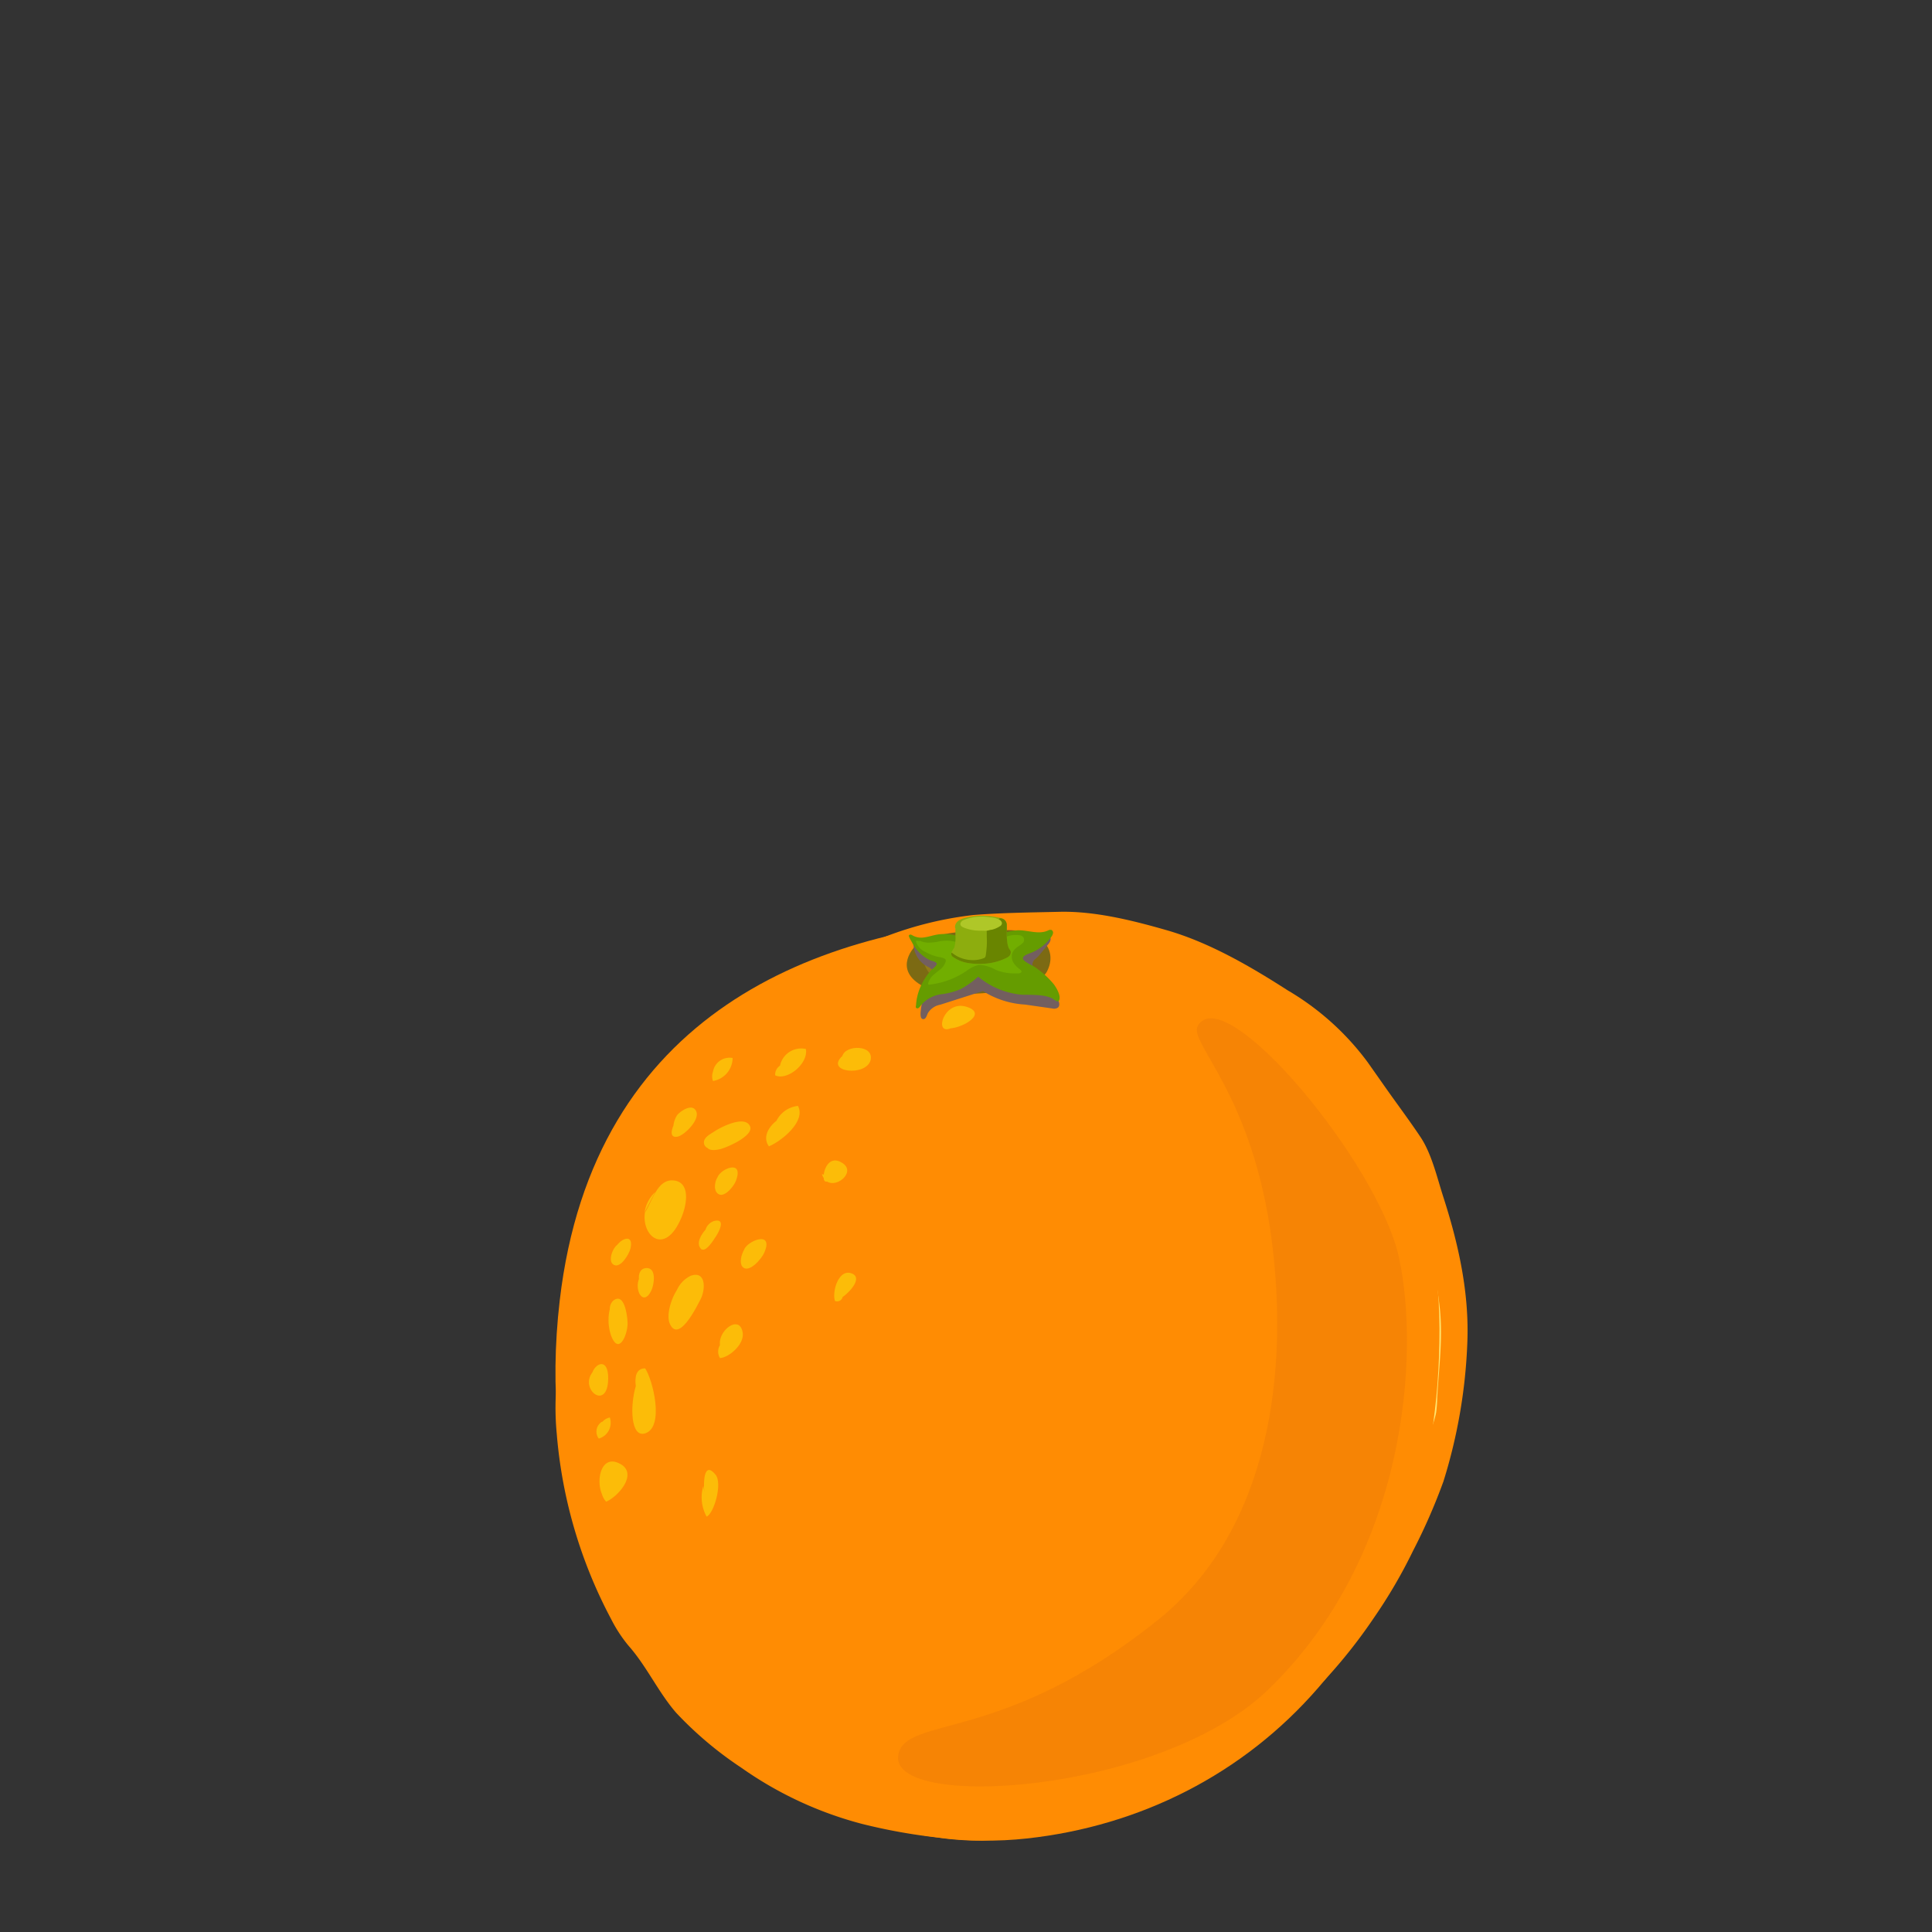 <svg xmlns="http://www.w3.org/2000/svg" viewBox="0 0 252 252"><rect x="0" y="0" width="252" height="252" fill="#333333" stroke="none"/><defs><style>.cls-1{isolation:isolate;}.cls-2{fill:#ff8c03;}.cls-3{fill:#fff4ae;}.cls-4{fill:#ffe670;}.cls-5{fill:#ffb300;}.cls-6{fill:#ffc100;}.cls-7{fill:#ffcd33;}.cls-8{fill:#fcbc08;}.cls-9{fill:#f28106;opacity:0.7;}.cls-10{fill:#7c6a13;}.cls-11{fill:#937b18;}.cls-12{fill:#735f5f;mix-blend-mode:hard-light;}.cls-13{fill:#71ae00;}.cls-14{fill:#659c00;}.cls-15{fill:#8dad0e;}.cls-16{fill:#698500;}.cls-17{fill:#afc728;}</style></defs><g class="cls-1"><g id="Layer_18" data-name="Layer 18"><path class="cls-2" d="M188.27,193.24a69.13,69.13,0,0,0,3.12-18.08c.27-6.57-1.17-12.94-3.12-19-.83-2.56-1.52-5.66-3-7.87s-2.95-4.16-4.41-6.23l-2.44-3.47A34.94,34.94,0,0,0,168,129.2c-4.86-3.12-10.24-6.27-15.86-7.88-4.36-1.25-9.29-2.49-13.9-2.39-3.76.09-7.52.12-11.28.42a46.68,46.68,0,0,0-13.63,3.71c-4.23,1.74-8.51,4.64-12.38,7.18-3.26,2.14-7.09,4.32-9.64,7.31-5,5.9-9.94,12.58-12.83,19.8a98.22,98.22,0,0,0-4.35,15,54.6,54.6,0,0,0-1.65,10,36.33,36.33,0,0,0,.14,4.67,62.23,62.23,0,0,0,7.1,24.18A18.48,18.48,0,0,0,82,214.68c2.35,2.66,3.84,6,6.18,8.71a47.79,47.79,0,0,0,8.54,7.2,48.68,48.68,0,0,0,15.72,7.31,74.61,74.61,0,0,0,9.88,1.78,37.83,37.83,0,0,0,5.83.4,40.14,40.14,0,0,0,5.75-.71,76.05,76.05,0,0,0,19.62-5.77,59.26,59.26,0,0,0,6.36-3.56,68.19,68.19,0,0,0,19.31-19,66.13,66.13,0,0,0,5.12-8.76A76.2,76.2,0,0,0,188.27,193.24Z"/><path class="cls-3" d="M89.42,145.59a51.13,51.13,0,0,0-8,27.58,46.69,46.69,0,0,0,.91,8.73,52.08,52.08,0,0,0,14.12,26,53.16,53.16,0,0,0,18.59,12.12,57.35,57.35,0,0,0,42,0,49.18,49.18,0,0,0,19.83-14.3,47.31,47.31,0,0,0,9.69-20.73,48,48,0,0,0,.87-11.79c-.19-3.95-1.31-7.57-2-11.38-2.59-14.18-20.08-31.76-36.8-36.72a57.17,57.17,0,0,0-25.79-1.5,54.91,54.91,0,0,0-12.48,3.66A46.88,46.88,0,0,0,89.42,145.59Z"/><path class="cls-4" d="M83.65,155.2c-.11.35-.22.71-.32,1.06-.51,1.84-1,3.7-1.35,5.57a27.66,27.66,0,0,1-.92,4.83,14.31,14.31,0,0,0-.44,5A14.39,14.39,0,0,0,81,176a18.11,18.11,0,0,1,.5,4.1,21.61,21.61,0,0,0,.5,3.4c.28,1.13.74,2.17,1.12,3.28,1,2.84.85,5.82,2.52,8.44.71,1.12,1.58,2.14,2.34,3.23,1.39,2,2.38,4.24,3.8,6.23a37.17,37.17,0,0,0,3.6,4.15c.9.93,1.8,1.87,2.79,2.71a30,30,0,0,0,2.86,2.14,81.52,81.52,0,0,0,7.88,4.75c.82.43,1.6.93,2.44,1.32s1.48.52,2.19.9a44.09,44.09,0,0,0,6,2.24c.39.14.79.28,1.19.39,1.08.28,2.21.33,3.27.65A35.64,35.64,0,0,0,133,225a81.3,81.3,0,0,0,12.29-.75,23.73,23.73,0,0,0,4.17-.85c1.21-.36,2.39-.81,3.56-1.27l2.54-1a52.47,52.47,0,0,0,5.64-2.45c1.72-.92,3-2.18,4.73-3.08a36.9,36.9,0,0,0,5.36-3.51c4.5-3.54,7.33-7.79,10.05-12.65.39-.69.88-1.32,1.28-2a20.52,20.52,0,0,0,1.61-3.84l2.61-7.65a11.85,11.85,0,0,0,.49-1.74,19,19,0,0,0,.14-2c.22-3.85.73-7.51.35-11.41a60.11,60.11,0,0,0-2.33-11.31,43.43,43.43,0,0,0-2.33-5.55,69.87,69.87,0,0,0-5.08-8.73,29,29,0,0,0-2.15-2.93c-.85-1-1.91-1.84-2.81-2.83a30.74,30.74,0,0,0-3.45-3c-2.23-1.8-4.11-4.18-6.51-5.73a44.57,44.57,0,0,0-7.85-3.76l-4.16-1.64a29.64,29.64,0,0,0-3.54-1.23c-1.83-.46-3.72-.56-5.56-1a42.53,42.53,0,0,0-16.5-.85,43.58,43.58,0,0,0-9,2.2c-1.54.62-3.41,1.29-5,1.76a21.55,21.55,0,0,0-4.84,2.12,45.89,45.89,0,0,1-4.46,2.69,14.16,14.16,0,0,0-4.64,3.55,23.41,23.41,0,0,1-1.46,1.83c-.49.47-1.08.83-1.61,1.25a15.07,15.07,0,0,0-2.79,3.12c-.8,1.11-1.45,2.32-2.24,3.41s-1.63,2.26-2.37,3.44A34.86,34.86,0,0,0,83.65,155.2Zm4.5-3.65A27.91,27.91,0,0,1,90.93,146a6.49,6.49,0,0,1,2.31-2.4c.36-.18.75-.3,1.09-.51.53-.35.87-1,1.45-1.29s1-.2,1.53-.39a7.3,7.3,0,0,0,3.44-3,12.15,12.15,0,0,1,.66-1.09,4.35,4.35,0,0,0,.82-1.14,2.57,2.57,0,0,1,.42-.94c.67-.83,1.54-1.47,2.17-2.33a10,10,0,0,1,2.41-2.48,17.74,17.74,0,0,1,5-2.29c1.53-.44,3.42-1.11,5.2-1.82a13.41,13.41,0,0,1,3-.69,21.72,21.72,0,0,1,6.08-.14c2,.25,4,1.28,6,1.08,2.52-.24,4.84-1.19,7.38-1.36a25,25,0,0,1,7.54.79,47.14,47.14,0,0,1,4.78,1.48c.63.23,1.39.54,2,.8s1.34.6,2,.88a18.05,18.05,0,0,1,4.89,2.64,19,19,0,0,1,2.74,3.33c.33.46.71.89,1,1.37a9.47,9.47,0,0,0,1.39,1.93c.17.17.35.32.51.49s.31.38.47.56a8.16,8.16,0,0,0,2.92,1.9c.41.19.7.46,1.08.68a18.23,18.23,0,0,0,1.73.82c.3.14.61.28.9.45a8.51,8.51,0,0,1,2.76,2.87,15.34,15.34,0,0,0,1.39,2,28.2,28.2,0,0,1,5.81,13.36c.08.49.15,1,.23,1.52a24.6,24.6,0,0,1,.4,3.62,6.89,6.89,0,0,1-.27,1.81,8.65,8.65,0,0,0-.55,2,5.24,5.24,0,0,0,.46,2.08l.24.67a28.74,28.74,0,0,1,1.41,4,15.65,15.65,0,0,1,.11,4.1,30.19,30.19,0,0,1-2,8.75c-.18.46-.35.92-.5,1.37a11.77,11.77,0,0,1-1.53,3.27A28.14,28.14,0,0,0,179.8,198c-1.06,2-2.23,4.63-4.32,5.81-1,.57-2.17.94-3.17,1.56a12.69,12.69,0,0,0-2.05,1.5,12.18,12.18,0,0,0-1.17,1.43,16.91,16.91,0,0,0-1.45,2.05,8.19,8.19,0,0,1-1.31,2.06c-.76.73-1.8,1.19-2.59,1.9a10.28,10.28,0,0,1-1.33,1.12,21.34,21.34,0,0,1-3.45,1.8c-1.19.49-2.16,1.4-3.44,1.71a15.66,15.66,0,0,0-2.38.47c-.47.21-.86.56-1.31.81a4.49,4.49,0,0,1-2,.4,14,14,0,0,1-1.74.2,10.86,10.86,0,0,0-2.6.23c-2.14.48-3.92-.18-5.94-.82a6.22,6.22,0,0,0-1-.26,8.08,8.08,0,0,0-2.85.25,23.36,23.36,0,0,0-3.18,1.2,10.67,10.67,0,0,1-6.23,0c-1.26-.36-2.52-.66-3.73-.95a50,50,0,0,1-5.74-1.61A17.86,17.86,0,0,1,113,217a23.79,23.79,0,0,0-3-1.62c-.59-.28-1.14-.54-1.65-.82a13.49,13.49,0,0,1-3.49-2.89c-.94-1-1.71-2.13-2.6-3.2a8.4,8.4,0,0,0-1.09-1.14,20.79,20.79,0,0,0-2.18-1.19c-.76-.48-1.56-.89-2.31-1.39a14.91,14.91,0,0,1-4.16-3.83A23.47,23.47,0,0,1,90.64,198c-.57-1.12-1-2.3-1.61-3.39-1.17-2.07-3-3.85-3.58-6.12a13.28,13.28,0,0,1-.3-2c0-.5-.09-1-.09-1.51a23.72,23.72,0,0,0,.06-2.92,13,13,0,0,1-.24-1.74c0-1.05,1-2,1.26-3a6.15,6.15,0,0,0,0-2.83c-.39-1.92-1.37-3.68-1.87-5.58-.56-2.11.41-4.91.85-7,.38-1.78.88-3.67,1.52-5.76.11-.34.21-.68.31-1.05C87.32,153.93,87.71,152.73,88.15,151.55Z"/><path class="cls-4" d="M130.08,173.58a.61.61,0,0,0-.13.64c.1.23.36.37.5.58a1.71,1.71,0,0,1,.14,1.09.94.94,0,0,0,.49,1,1.06,1.06,0,0,0,.61-.07,2.63,2.63,0,0,1,2.75,1.19c.05.09.11.19.2.21a.25.25,0,0,0,.21,0,3.8,3.8,0,0,0,1-1.15,2.09,2.09,0,0,1,1.54-1l1.52-.16a1,1,0,0,0,.58-.18.78.78,0,0,0,.22-.41,2.06,2.06,0,0,0-.37-1.74c-.27-.37-.65-.64-.93-1a2.55,2.55,0,0,1-.51-1.44.92.92,0,0,0-.11-.52c-.24-.3-1.06-.25-1.43-.33a2.23,2.23,0,0,1-1.11-.59,1.21,1.21,0,0,0-.6-.38.27.27,0,0,0-.15,0s-.06.07-.09.12a2,2,0,0,1-1.42,1c-.37.06-1.38-.07-1.43.48,0,.17.11.34.12.51a2.88,2.88,0,0,1,0,.59,1.68,1.68,0,0,1-.41,1.06,5,5,0,0,1-.86.46A1.06,1.06,0,0,0,130.08,173.58Z"/><path class="cls-5" d="M132,173.66c-.17.39.05.46.29.77a1.24,1.24,0,0,1,.12.69c0,.23.1.53.33.59a.75.75,0,0,0,.39-.07,1.63,1.63,0,0,1,1.61.49c.28.3.34.4.66.07a2.69,2.69,0,0,0,.39-.62,1.11,1.11,0,0,1,1-.72c.52-.05,1.52-.14,1-.93-.14-.19-.33-.33-.49-.51a2.73,2.73,0,0,1-.6-1.68.34.34,0,0,0-.07-.24.42.42,0,0,0-.24-.07,2,2,0,0,1-1.24-.55c-.13-.11-.29-.26-.44-.19a.41.41,0,0,0-.14.15,1.24,1.24,0,0,1-.82.46c-.2,0-.44,0-.55.16s-.14.72-.28,1a2.26,2.26,0,0,1-.44.62,1.93,1.93,0,0,0-.41.53Z"/><path class="cls-6" d="M132.51,216c-3.22,2.48-8.68.78-12.62-.67a37.89,37.89,0,0,1-9.88-5.13c-7-5.35,6.87-16.15,10-19.33q4.08-4.17,8.14-8.35c.59-.6,2.25-3,3-3.21,2.09-.46,1.61,2.63,1.67,3.74.1,1.61.24,3.22.37,4.83q.42,5.79.86,11.57c.34,4.56,2.2,9.94.23,14.27A6,6,0,0,1,132.51,216Z"/><path class="cls-6" d="M168.43,199.48a13.56,13.56,0,0,1-4.54-2.95l-19.35-17.32c-.83-.74-3.52-2.67-2.6-3.76.6-.71,4.5-.4,5.31-.43l6.6-.21c7.27-.23,14.59-.76,21.87-.7,8.58.07,5.22,10.46,3.21,15.19-1.31,3.1-2.77,6.56-5.28,8.92A4.91,4.91,0,0,1,168.43,199.48Z"/><path class="cls-6" d="M164.13,202.91a6.16,6.16,0,0,1-.24,6c-1.86,3-5.43,5.14-8.74,6.25-4.62,1.55-11.4,3.54-15.22-.87-2-2.34-1.32-7.62-1.51-10.59l-.81-12.49c-.21-3.29-2-12.15-.25-12.67s4.91,3.27,6.69,4.85l6.44,5.78C153.77,192.1,161.78,197.46,164.13,202.91Z"/><path class="cls-6" d="M98.28,146.37a5.13,5.13,0,0,1,3.23.09c4.76,1.64,7.95,6.3,11.5,9.47l9.3,8.33c1.14,1,7.29,5.39,7,6.72-.3,1.63-8.29,1.06-9.78,1.1l-12.45.4c-3.79.12-7.58.3-11.37.37-10,.17-8-10.12-5.33-16.07C91.89,153.49,94.34,147.56,98.28,146.37Z"/><path class="cls-6" d="M101.55,200.79C97.65,200.2,94.13,196,92,192c-2.55-4.84-4.38-11.57,1.46-14.72,4.1-2.21,9.45-1.26,14-1.4l12.08-.38c1.64,0,7.57-1.31,8.6.4,1.18,2-4,5.2-5,6.31l-8.17,8.55-7.2,7.53C105.67,200.43,103.56,201.09,101.55,200.79Z"/><path class="cls-6" d="M177.64,169.94c-2,.92-4.81.9-6.91,1l-25.69.82c-1.24,0-3.93.89-4.67-.64s2.23-3.6,3.12-4.53l9.56-10c4.28-4.48,10.19-13.87,17.88-9.67,6.17,3.38,11.25,13.56,9.32,20.17A4.45,4.45,0,0,1,177.64,169.94Z"/><path class="cls-6" d="M105.25,143.13c-1.66-5,5.07-10.3,9.09-12,4.64-2,14.64-4.4,16.27,3.06.87,4,.52,8.68.78,12.76l.78,11.91c.11,1.69.43,3,.6,4.64.07.63,1,3.52-.27,4.12-1.88.87-15.12-12.51-16.89-14.1-2.89-2.58-6-5.07-8.71-7.8A6.35,6.35,0,0,1,105.25,143.13Z"/><path class="cls-6" d="M136.72,167.5c-.44-.16-.75-.87-.86-2.52-.2-3.15-.41-6.3-.61-9.46L134.5,144c-.22-3.46-.85-8.51.86-11.56s6-3.51,9.71-2.86a30.36,30.36,0,0,1,11.19,4.47c2.49,1.58,4.92,3.54,4.68,6.7-.28,3.6-4.42,6.82-6.81,9.33l-8,8.38-6.39,6.69C138.58,166.4,137.46,167.75,136.72,167.5Z"/><path class="cls-5" d="M135.22,214.19c1.55-3.4.94-7.23.36-10.92-.21-1.34-.41-2.61-.5-3.82l-.44-5.78-.43-5.79c0-.53-.08-1.07-.13-1.61-.08-1.05-.17-2.14-.23-3.2,0-.15,0-.39,0-.64a5.37,5.37,0,0,0-.64-3.3,2.1,2.1,0,0,0-.94-.7,2.56,2.56,0,0,0-1.41-.06c-.83.18-1.62,1.12-2.83,2.65-.28.36-.55.7-.68.84l-8.14,8.35c-.43.44-1.1,1-1.87,1.76a59.67,59.67,0,0,0-7.71,8.12c-2.87,4-3.39,7.23-1.53,9.67a6.66,6.66,0,0,0,1.28,1.26,38.29,38.29,0,0,0,10.16,5.29,33.11,33.11,0,0,0,6.82,1.87c2.88.37,5.17-.08,6.82-1.35A7,7,0,0,0,135.22,214.19Zm-6.77-2.46a7.45,7.45,0,0,1-4.89.27,10.27,10.27,0,0,1-5.71-3.64,7.54,7.54,0,0,1-1.06-1.86,6.41,6.41,0,0,1-.39-3c.27-2.36,1.71-4.12,3.24-6l.46-.56a30.08,30.08,0,0,1,3-3.16c.31-.28.61-.57.89-.85,1.09-1.07,2.12-2.08,3.48-2.29a3,3,0,0,1,1.76.21,1.91,1.91,0,0,1,.64.54c.78,1,.93,3,1,4.35,0,.33.05.64.09.92a58,58,0,0,1,.32,6.84C131.3,206.89,130.92,210.53,128.45,211.73Z"/><path class="cls-5" d="M153.79,173.79l-2.21.08-4.39.14-.79,0c-3-.09-4.61,0-5.28.8-.37.44-.83,1.39.24,2.81a13.62,13.62,0,0,0,2,2c.18.14.33.27.43.36l6.44,5.76,12.91,11.56a14.71,14.71,0,0,0,4.65,3.07l.28.1a5.92,5.92,0,0,0,6.27-1.48c2.66-2.5,4.17-6.08,5.51-9.24h0a34.16,34.16,0,0,0,2.18-7c.56-3.23.22-5.7-1-7.34a5.33,5.33,0,0,0-2.5-1.82,8.3,8.3,0,0,0-2.85-.48c-4.89,0-9.85.19-14.66.41C158.67,173.61,156.2,173.72,153.79,173.79Zm4.06,3.19c1.49-.15,3.06-.17,4.57-.2l2.21,0,.46,0c4.8-.17,11.69-.62,12.13,5.74a10.12,10.12,0,0,1-.16,2.33,5.83,5.83,0,0,1-1.18,2.39,26,26,0,0,0-1.4,2.67,6,6,0,0,1-2.28,2.39,4,4,0,0,1-3,.3,10.61,10.61,0,0,1-1.33-.39c-.17-.07-.84-.43-1-.31a11.56,11.56,0,0,1-1.7-.72,19.35,19.35,0,0,1-2.25-1.68c-1.16-.91-2.45-1.63-3.57-2.58a22.8,22.8,0,0,1-2.07-2.1l-2-2.24-1.56-1.73c-.34-.37-1-.85-1.07-1.35-.23-1.06,1.18-1.48,2-1.71A17.85,17.85,0,0,1,157.85,177Z"/><path class="cls-5" d="M164.79,209.45a7.12,7.12,0,0,0,.31-6.91,15.6,15.6,0,0,0-1.85-3.08c-2.47-3.29-6.23-6.29-9.24-8.71-1.12-.9-2.09-1.67-2.82-2.32l-5.38-4.82-1.06-1c-.35-.31-.77-.73-1.22-1.17-1.57-1.52-3.35-3.25-4.88-3.81a2.52,2.52,0,0,0-1.63-.11c-1,.32-1.31,1.47-1.41,2.41a23.43,23.43,0,0,0-.15,3.55c.14,3,.33,6,.51,9,.06.91.12,1.82.17,2.73.1,1.57.2,3.15.43,4.72.15,1,.35,2,.5,3,.3,2,.38,4,.55,6,.16,1.83.16,4.07,1.31,5.6.07.09.13.18.2.26a8.56,8.56,0,0,0,3.52,2.43c3.84,1.41,8.45.24,12.86-1.24C159.56,214.77,163,212.27,164.79,209.45Zm-8-.38c-2.72,1.53-5.29,2.15-6.85,1.65a10.47,10.47,0,0,1-5-3.54c-.15-.2-.29-.4-.42-.61a17.09,17.09,0,0,1-2-6.32,49.4,49.4,0,0,1-.54-5.55l0-.77a20.9,20.9,0,0,1,0-2.74,6.22,6.22,0,0,1,.31-1.59,1.91,1.91,0,0,1,1-1.19,2,2,0,0,1,1.36.06,13.88,13.88,0,0,1,3.62,2.16l.65.48c1.59,1.15,2.94,2.21,4.14,3.25a34.89,34.89,0,0,1,5.16,5.4l.22.31c1.64,2.24,2.26,4.05,2,5.72C160.08,207.22,157.93,208.43,156.77,209.07Z"/><path class="cls-5" d="M107.18,173.5l6.61-.21,5.84-.19c.25,0,.76,0,1.35,0,6,.15,9.06-.11,9.4-1.94a2.34,2.34,0,0,0-.6-1.75,35.77,35.77,0,0,0-5.42-4.83c-.6-.47-1.12-.87-1.35-1.08l-5.39-4.83-3.91-3.5c-1-.87-1.92-1.86-2.92-2.9-2.54-2.65-5.16-5.39-8.69-6.69l-.27-.09a6.11,6.11,0,0,0-3.89-.11c-1.89.57-3.6,2.06-5.23,4.55a41,41,0,0,0-3,5.94l-.21.47a26.63,26.63,0,0,0-2.12,7.4c-.37,3.09.11,5.54,1.43,7.28a6.55,6.55,0,0,0,3.07,2.24,11,11,0,0,0,4,.58c2.53,0,5.11-.14,7.59-.23Zm9.65-7.28a13.91,13.91,0,0,1-3.2.66l-.85.12c-1,.15-2,.22-3,.29l-1,.06a26.25,26.25,0,0,1-10.71-1.25,8.19,8.19,0,0,1-2.59-1.36,3.64,3.64,0,0,1-.46-.5c-1.28-1.7-.7-4.45-.38-5.55a18.41,18.41,0,0,1,2-4.55,11.76,11.76,0,0,1,.79-1.14,4.91,4.91,0,0,1,1.82-1.51c1.89-.86,4.15.79,6,2.11l.41.29c1.82,1.32,3.63,2.72,5.36,4.16a42.56,42.56,0,0,1,5.73,5.62l.28.36c.5.66.69,1.13.61,1.47A1.23,1.23,0,0,1,116.83,166.22Z"/><path class="cls-5" d="M115.71,191.44,121,186l2.94-3.07c.2-.21.67-.58,1.17-1a25.64,25.64,0,0,0,3.05-2.73c1.28-1.45,1.6-2.73.95-3.8a.94.94,0,0,0-.12-.18,2.7,2.7,0,0,0-1.26-.88c-1.71-.63-4.56-.28-6.65,0-.65.08-1.22.15-1.53.16l-4.88.16-7.2.22c-1.12,0-2.29,0-3.53,0-3.74-.11-7.62-.22-10.92,1.56a8.05,8.05,0,0,0-4.4,7.61,20.09,20.09,0,0,0,2.54,8.45,26.67,26.67,0,0,0,2.31,3.66c1.4,1.85,3.64,4.27,6.42,5.29a7,7,0,0,0,1.57.41c2.55.39,4.94-.56,7.11-2.82Zm-9.15,1a10.37,10.37,0,0,1-2.23,1.28,5.2,5.2,0,0,1-4.29-.45,8.93,8.93,0,0,1-4-5,9.53,9.53,0,0,1-.41-2.48,15.22,15.22,0,0,1-.2-2,2.59,2.59,0,0,1,.32-.92c1.57-2.94,4.79-3.79,8.06-3.81.54,0,1.06,0,1.62.06s1.28.07,2,0l3.85-.08c.55,0,1.11-.05,1.66-.09,1.89-.12,3.84-.24,5.34.54a1.49,1.49,0,0,1,.54.43.71.71,0,0,1,.13.24c.14.48-.27,1.13-.73,1.77l-.23.31a29,29,0,0,1-4,4c-.53.47-1.09,1-1.63,1.46l-.16.15a30.78,30.78,0,0,1-3.93,3.28C107.69,191.6,107.13,192,106.56,192.43Z"/><path class="cls-5" d="M152.27,155.86l-9,9.44-.52.56c-.16.16-.42.39-.7.64a10.12,10.12,0,0,0-2.41,2.65,2.58,2.58,0,0,0,1.26,3.64c1.64.6,3.42,0,5.09-.07l4-.13,6.67-.21,14.19-.45.64,0a18.18,18.18,0,0,0,6.67-1,5.41,5.41,0,0,0,3.16-3.51c1.55-5.3-1-12-4.3-16.34a17.88,17.88,0,0,0-5.53-5,11.07,11.07,0,0,0-1.41-.65,8.47,8.47,0,0,0-4.8-.35,11.57,11.57,0,0,0-4.17,1.91,37.34,37.34,0,0,0-6.61,6.5C153.67,154.31,152.94,155.15,152.27,155.86Zm15-6a7.83,7.83,0,0,1,6.59,2.93c.16.19.32.38.47.58a14.86,14.86,0,0,1,2.26,4.6c.66,2.14.68,3.78.05,5a4.11,4.11,0,0,1-1.63,1.8,25.32,25.32,0,0,1-4.29,1.23,41.41,41.41,0,0,1-9.09.86c-1.73,0-3.55-.12-5.41-.3a4,4,0,0,1-3-1.22l-.13-.2c-1-1.55.07-3.31,1.52-5.44l.21-.31a26.92,26.92,0,0,1,2.73-3.4,27.46,27.46,0,0,1,3.14-2.86C162.68,151.65,164.84,150,167.32,149.87Z"/><path class="cls-5" d="M105.31,145.41a8.36,8.36,0,0,0,.85,1c1.86,1.85,3.88,3.6,5.84,5.29,1,.84,2,1.7,2.91,2.55.3.27,1,.95,1.88,1.8,6.12,5.91,12.12,11.51,14.66,12.44a1.92,1.92,0,0,0,1.52,0,2.41,2.41,0,0,0,1.26-2.47,11.45,11.45,0,0,0-.32-2.2,3.78,3.78,0,0,1-.09-.44c-.08-.77-.19-1.45-.29-2.1-.13-.83-.26-1.61-.32-2.51l-.4-6.24-.37-5.67c-.09-1.35-.11-2.75-.13-4.23a43.51,43.51,0,0,0-.68-8.67,7.5,7.5,0,0,0-1.32-3,7,7,0,0,0-3.21-2.33,13.78,13.78,0,0,0-7-.34,27.18,27.18,0,0,0-6.21,1.84,22.46,22.46,0,0,0-7,5c-2.56,2.81-3.47,5.65-2.62,8.22A6.79,6.79,0,0,0,105.31,145.41Zm11-10.45a7.82,7.82,0,0,1,1.66-.77c2.46-.8,6.11-.35,7.7,1.76a2.71,2.71,0,0,1,.24.35,14.85,14.85,0,0,1,1.61,4.82,58.92,58.92,0,0,1,1.08,9.26c0,1.16,0,2.29.06,3.45a10.51,10.51,0,0,1-.09,1.37,2.76,2.76,0,0,1-.27,1,1.38,1.38,0,0,1-1.06.64c-.89.07-2-.91-2.74-1.38a32.26,32.26,0,0,1-2.68-2,52.23,52.23,0,0,1-5.47-5.15c-1.45-1.56-2.7-3.29-4-5a4.55,4.55,0,0,1-.9-1.54,3.67,3.67,0,0,1,.17-2.07C112.35,137.56,114.42,136.17,116.36,135Z"/><path class="cls-5" d="M133.57,142.87c0,.51-.06,1,0,1.55,0,.94.08,1.89.14,2.84.1,1.47.19,3,.29,4.42l.25,3.88.32,5,.3,4.5a5.24,5.24,0,0,0,.73,2.81,1.72,1.72,0,0,0,.81.61h0c1.31.45,2.41-.73,3.69-2.1.14-.16.29-.31.43-.46l4.26-4.46,2.13-2.23,8-8.38c.44-.46,1-1,1.49-1.48,2.37-2.3,5.33-5.17,5.58-8.45a6.29,6.29,0,0,0-1.33-4.39,14.25,14.25,0,0,0-3.84-3.25,33.7,33.7,0,0,0-6.52-3.27,28.25,28.25,0,0,0-5.06-1.36,15.52,15.52,0,0,0-6,0,10.09,10.09,0,0,0-4.53,2.15c-1.16,1.21-1.08,3.5-1.05,5C133.68,138.14,133.73,140.48,133.57,142.87Zm8.65-8.69a7.19,7.19,0,0,1,5.66-1c3.08.66,6.81,2.58,8.27,5.45,1.79,3.51-2.1,7.37-4.31,9.79a44.63,44.63,0,0,1-5.37,5.19,19,19,0,0,1-3.21,2.12,1.67,1.67,0,0,1-2.16-.67,8.93,8.93,0,0,1-1.39-3.79c-.18-1-.29-2.09-.36-3-.26-3.07-.56-6.55.21-9.73A7.53,7.53,0,0,1,142.22,134.18Z"/><path class="cls-7" d="M153.55,140.67a3.84,3.84,0,0,1-.67.94,10.25,10.25,0,0,1-1.76,1.37,9,9,0,0,1-2.28,1.2,3,3,0,0,1-2.54-.29,4.33,4.33,0,0,1-1.42-2.29,9.32,9.32,0,0,1-.72-3.34,2.76,2.76,0,0,1,2.26-2.9,7.49,7.49,0,0,1,6.53,2,3.1,3.1,0,0,1,.89,2.33A2.68,2.68,0,0,1,153.55,140.67Z"/><path class="cls-7" d="M123.66,137.51a8.28,8.28,0,0,1,.64,3.34c.06,2.19-1,4-3.37,4.37a8.94,8.94,0,0,1-6.19-2.2c-1.76-1.82-.69-4.43,1-5.78a8.16,8.16,0,0,1,5.71-1.39A2.93,2.93,0,0,1,123.66,137.51Z"/><path class="cls-7" d="M102.17,154a2.53,2.53,0,0,1,.37.18,8.14,8.14,0,0,1,2.52,2.57,7.75,7.75,0,0,1,1.07,1.95,3.06,3.06,0,0,1,0,2.15,4,4,0,0,1-2.1,1.85,11.66,11.66,0,0,1-3.81,1c-3.64.34-4.54-3.29-3.68-6.06.07-.2.14-.41.22-.61.43-1.06,1.19-2.56,2.32-3A3.81,3.81,0,0,1,102.17,154Z"/><path class="cls-7" d="M99.86,182.53a4.59,4.59,0,0,1,2.24-.09c1.52.29,5.11,1.9,4.82,3.82a5.62,5.62,0,0,1-.77,1.67,8.87,8.87,0,0,1-1.21,1.82,3.48,3.48,0,0,1-4.9.55c-1.22-1.11-1.49-2.5-1.94-4-.36-1.15-.45-2.24.51-3.12A3.34,3.34,0,0,1,99.86,182.53Z"/><path class="cls-7" d="M119.4,205.78a2.51,2.51,0,0,1,.46-1.24,6.05,6.05,0,0,1,1.41-1.25,8.56,8.56,0,0,1,1.72-1,3.05,3.05,0,0,1,2-.17,3.7,3.7,0,0,1,2,1.9c.63,1.18,1.53,3.73.66,4.9-1,1.34-3.19,1.34-4.71.83a6.71,6.71,0,0,1-3.18-2.17A2.71,2.71,0,0,1,119.4,205.78Z"/><path class="cls-7" d="M149.25,206.93a6.14,6.14,0,0,1-.25-4.14,3.78,3.78,0,0,1,1.76-2.61c1.62-.89,3.32-.06,4.58,1.08a6.15,6.15,0,0,1,2.23,3.07c.31,1.66-1.74,2.91-3,3.61a4.61,4.61,0,0,1-2.74.64,3.56,3.56,0,0,1-2.44-1.43Z"/><path class="cls-7" d="M173.55,161.89a3.46,3.46,0,0,1-.66.38,5.54,5.54,0,0,1-3.77.12,14.28,14.28,0,0,1-2.75-1.19c-.81-.44-1.53-.69-1.88-1.63a3.41,3.41,0,0,1,.15-2.33,12.86,12.86,0,0,1,1.9-3A4.08,4.08,0,0,1,170,153c2.1.21,3.42,2,4,3.78S175.31,160.55,173.55,161.89Z"/><path class="cls-7" d="M169.41,189a3.35,3.35,0,0,1-1.43-.66,9.35,9.35,0,0,1-1.86-2.15,3.84,3.84,0,0,1-1-2.79c.25-1.12,1.46-1.72,2.56-2.16a7.93,7.93,0,0,1,3.2-.78c3.07.1,3.66,3.49,2.74,5.7C172.9,187.88,171.22,189.33,169.41,189Z"/></g><g id="Layer_17" data-name="Layer 17"><path class="cls-2" d="M133.62,119.6c18-.95,54.06,14.56,54.14,53.72.09,39.44-24.32,63.25-53.81,66.48-30.68,3.37-66.41-23.38-60.94-70.19C77.4,132.08,106.48,121,133.62,119.6Z"/><path class="cls-8" d="M84,158.21a.21.21,0,0,1,0-.06v0Z"/><path class="cls-8" d="M88.86,158.86c.8-1.87,1.17-4.68-1-4.89s-2.79,2.8-3.74,4.18C83.66,161.25,86.74,163.87,88.86,158.86Z"/><path class="cls-8" d="M84.08,158.13l1.38-2.65A4.54,4.54,0,0,0,84.08,158.13Z"/><path class="cls-8" d="M85.17,167.67c.2-.84.26-2.27-.83-2.27-.77,0-1.07.71-1,1.42a2.57,2.57,0,0,0,.06,1.92C84.15,170,85,168.54,85.17,167.67Z"/><path class="cls-8" d="M93.23,159.24a1.68,1.68,0,0,0-1.2,1.15c-.54.6-1.07,1.52-.81,2.17a1,1,0,0,0,.23.35,2.29,2.29,0,0,1-.08.28l.1-.27c.6.46,1.56-1.12,1.93-1.68S94.69,158.94,93.23,159.24Z"/><path class="cls-8" d="M91.37,163.19l0,.12A.56.56,0,0,0,91.37,163.19Z"/><path class="cls-8" d="M93.6,153.53c-.44.69-.56,1.95.22,2.27S95.75,154.69,96,154C97.05,151.15,94,152.45,93.6,153.53Z"/><path class="cls-8" d="M93.13,147.61c-.43.29-1.29.71-1.31,1.36a.78.78,0,0,0,.49.78c.35.41,1.28.22,1.66.13.79-.19,4.44-1.74,3.85-3C97.11,145.39,93.91,147.08,93.13,147.61Z"/><path class="cls-8" d="M88.41,148.25c.84-.18,2.88-2.14,2.41-3.27s-2-.11-2.49.46a3.17,3.17,0,0,0-.49,1.38C87.5,147.62,87.43,148.46,88.41,148.25Z"/><path class="cls-8" d="M82.23,162.86c.43-1.87-1-1.42-1.74-.47v0c-.55.37-1.29,2.15-.41,2.6S82.06,163.58,82.23,162.86Z"/><path class="cls-8" d="M81.86,172.67c0-.88-.39-4.25-1.89-3a1.48,1.48,0,0,0-.43,1.08,6.24,6.24,0,0,0,.18,3.49C80.7,176.77,81.82,174.21,81.86,172.67Z"/><path class="cls-8" d="M90.06,166.42a3.8,3.8,0,0,0-1.77,1.85c-.83,1.28-1.38,3.33-.93,4.37,1.12,2.57,3.41-2,3.93-3C92.07,168.3,92.14,165.65,90.06,166.42Z"/><path class="cls-8" d="M97.06,163c-.39.69-.62,1.71-.24,2.2.81,1,2.52-1,2.86-1.79C101,160.42,97.46,161.84,97.06,163Z"/><path class="cls-8" d="M101.74,139a1.39,1.39,0,0,0-.63,1.26c1.57.75,4.37-1.54,4-3.44A2.83,2.83,0,0,0,101.74,139Z"/><path class="cls-8" d="M100.29,149.52c1.52-.6,4.89-3.23,3.79-5.27a3.56,3.56,0,0,0-2.81,1.95C100.23,147,99.45,148.36,100.29,149.52Z"/><path class="cls-8" d="M95.56,138A2.19,2.19,0,0,0,93,139.78,1.74,1.74,0,0,0,93,141,3.07,3.07,0,0,0,95.56,138Z"/><path class="cls-8" d="M109.87,137.74c-2.33,2.15,3.16,2.73,3.69.51C114,136.27,110.31,136.23,109.87,137.74Z"/><path class="cls-8" d="M84.15,178.48c-1.21,0-1.37,1.18-1.22,2.32-.76,2.52-.71,6.85,1.27,6.14C86.67,186.07,85.16,180,84.15,178.48Z"/><path class="cls-8" d="M77.27,179c-1.72,2.25,2,5.1,2.06.83C79.36,177.13,77.75,177.73,77.27,179Z"/><path class="cls-8" d="M93.91,175.45a1.63,1.63,0,0,0,0,1.69c1.2-.08,3.26-1.84,2.95-3.39C96.42,171.43,93.64,173.56,93.91,175.45Z"/><path class="cls-8" d="M107.45,153.22l-.24-.08a2.09,2.09,0,0,0,.24.54c0,.32.18.51.42.43,1.33.84,3.69-1.2,2.11-2.34S107.56,152.15,107.45,153.22Z"/><path class="cls-8" d="M126,131.3c-2.92-.85-4.23,3.75-2,2.83C125.72,134,128.86,132.14,126,131.3Z"/><path class="cls-8" d="M91.86,194.62l-.12-.8a5.17,5.17,0,0,0,.43,4c1-.48,2.08-4.37,1.16-5.47C91.93,190.64,91.73,192.88,91.86,194.62Z"/><path class="cls-8" d="M108.91,169.69a.74.74,0,0,0,1-.52c1.08-.75,2.69-2.64,1.06-3.11S108.51,168.53,108.91,169.69Z"/><path class="cls-8" d="M78.51,194.87a2.52,2.52,0,0,0,.55,1c1.54-.62,4.33-3.74,1.7-5C78.43,189.73,77.71,193,78.51,194.87Z"/><path class="cls-8" d="M78.54,185.49v-.06a1.51,1.51,0,0,0-.44,2.21,2.14,2.14,0,0,0,1.44-2.75A1.75,1.75,0,0,0,78.54,185.49Z"/><path class="cls-9" d="M117.2,228.75c-1.79,7.5,34,5.34,48.2-8.35,18.27-17.62,19.77-44.07,17.07-56.39s-22.7-36.28-26.24-30.21c-1.27,2.17,7.18,8.82,9.66,28.08,2.18,16.91-.16,37.59-14.82,49.39C131,227.41,118.38,223.79,117.2,228.75Z"/><path class="cls-10" d="M119.39,123.39s-2.94,2.88.72,5.09,15,1,16.44-1.74-.46-5.57-5.46-5.41S122.49,121.29,119.39,123.39Z"/><path class="cls-11" d="M120.24,124.27s.12,2.61,2.09,3.55c2.71,1.3,8.7-.09,8.7-.09l-1.81-3.22s-1.77.16-2.42-.47a2.17,2.17,0,0,1-.71-1.22Z"/><path class="cls-12" d="M137.85,130a9.29,9.29,0,0,0-2.56-3.31,1.38,1.38,0,0,1-.63-.86,1,1,0,0,1,.45-.8,3.19,3.19,0,0,0,.57-.59l1-1.22a1.35,1.35,0,0,0,.34-.59.53.53,0,0,0-.23-.59c-.23-.09-.47.07-.68.2a6.82,6.82,0,0,1-2.37.82,29.35,29.35,0,0,1-8.62,1,21.64,21.64,0,0,1-3.82-.73,10.55,10.55,0,0,1-2.1-.83,3.4,3.4,0,0,0,1.65,3.51c.38.2.86.4.94.84a1.37,1.37,0,0,1-.3.91,9.65,9.65,0,0,0-1.42,4.41c0,.31,0,.72.34.76s.47-.44.61-.77a2.38,2.38,0,0,1,1.62-1.11l5.57-1.78a11.45,11.45,0,0,0,5.48,1.76l3.57.51a.9.9,0,0,0,.74-.12c.27-.25.17-.7,0-1C138,130.26,137.9,130.13,137.85,130Z"/><path class="cls-13" d="M134.32,127c-.27-.29-.57-.56-.84-.85a2,2,0,0,1-.57-2c.25-.56.87-.8,1.39-1.11a4,4,0,0,0,.85-.69c.33-.35.21-.52-.22-.64a5.33,5.33,0,0,0-2.91,0,26.5,26.5,0,0,1-3.57,1,6.38,6.38,0,0,1-.87.07c-.22,0-.42,0-.64,0a4.86,4.86,0,0,1-.85-.06,5.69,5.69,0,0,1-.78-.22,7.1,7.1,0,0,0-1.74-.46,10,10,0,0,0-2.17.29,6.78,6.78,0,0,1-1.19.06,6,6,0,0,1-.61,0c-.15,0-.3-.08-.37.1a.55.55,0,0,0,0,.31,2,2,0,0,0,.65,1,5.53,5.53,0,0,0,1,.65l.76.42a2.82,2.82,0,0,1,.63.37.84.84,0,0,1,.26.68,1.13,1.13,0,0,1-.52.66,3.8,3.8,0,0,0-1.18,1.42,4.14,4.14,0,0,0-.27.91c0,.07-.06.91,0,.9a13.24,13.24,0,0,0,4.58-2,4.73,4.73,0,0,1,1.58-.87,4,4,0,0,1,1.94.23l5.22,1.53c.34.1.76.17,1-.11a.81.81,0,0,0,0-.84A3.1,3.1,0,0,0,134.32,127Z"/><path class="cls-14" d="M132.5,123.69a1.38,1.38,0,0,0-.49,1.41,1.56,1.56,0,0,0,.15.41,3.08,3.08,0,0,0,.85.91c.12.1.34.27.16.43s-.46.1-.64.11a6.28,6.28,0,0,1-2.67-.47,4.8,4.8,0,0,0-2.17-.63,4,4,0,0,0-1.58.75,10.68,10.68,0,0,1-4.81,1.81.34.34,0,0,1-.2,0,.28.28,0,0,1,0-.28,2.15,2.15,0,0,1,.69-1c.32-.29.67-.53,1-.82a2.14,2.14,0,0,0,.57-.93c0-.18,0-.25-.13-.34a2.13,2.13,0,0,0-.35-.14c-.25-.06-.51-.09-.76-.16a6.27,6.27,0,0,1-1.42-.59,2.2,2.2,0,0,1-1.2-1.25.25.25,0,0,1,0-.19c0-.07.16,0,.23,0a.6.6,0,0,0,.26,0,1.63,1.63,0,0,1,.31.11,2.78,2.78,0,0,0,.7.12,6.87,6.87,0,0,0,1.43-.14,4.61,4.61,0,0,1,2.55.15c.24.09.47.21.7.32a11.22,11.22,0,0,0,2.43.83,3.37,3.37,0,0,1,1.33-1.1,10.3,10.3,0,0,1,1.65-.77,4,4,0,0,1,.92-.26,4,4,0,0,1,.91,0,.76.76,0,0,1,.57.29.64.64,0,0,1,0,.63C133.2,123.24,132.79,123.42,132.5,123.69Zm.47-2.35a3.8,3.8,0,0,0-.75.06,9.54,9.54,0,0,0-4.36,1.85l-1.58-.55c-.43-.16-.82-.42-1.26-.57a5.75,5.75,0,0,0-2.88-.21c-.52.1-1,.26-1.54.34a2.34,2.34,0,0,1-1.52-.22,1,1,0,0,0-.27-.13.24.24,0,0,0-.26.1c-.07.14.33.75.41.91a4.81,4.81,0,0,0,.76,1.12,5,5,0,0,0,1.63,1.22c.23.1.7.15.82.4s-.6.75-.76.94a8.07,8.07,0,0,0-1.34,2.1,7,7,0,0,0-.59,2.44.47.47,0,0,0,0,.31.27.27,0,0,0,.37,0,1.3,1.3,0,0,0,.26-.31,4.17,4.17,0,0,1,2.78-1.47,9,9,0,0,0,2.44-.67,11.91,11.91,0,0,0,2.26-1.61,10.27,10.27,0,0,0,5.78,2.36c.83,0,1.67,0,2.5.1a4.46,4.46,0,0,1,1.29.33c.28.12.87.72,1,.27.24-.62-.38-1.62-.7-2.06a11.89,11.89,0,0,0-2.4-2.2c-.28-.2-.6-.33-.89-.5s-.65-.39-.73-.6c-.15-.4.69-.68,1-.79a6,6,0,0,0,2.7-2.12,1.16,1.16,0,0,0,.21-.45.41.41,0,0,0-.19-.43.63.63,0,0,0-.49.08C135.51,121.9,134.23,121.37,133,121.34Z"/><path class="cls-15" d="M131.84,124.17c0,.55-.41.72-.93.94a7.26,7.26,0,0,1-1.83.52,9.26,9.26,0,0,1-2.68,0,4.66,4.66,0,0,1-2.05-.78.5.5,0,0,1-.25-.59c.07-.25.3-.49.39-.73a5,5,0,0,0,.13-1.54c0-.22,0-.45,0-.67s0-.22-.06-.34c0-.77.66-1.08,1.27-1.24a8.94,8.94,0,0,1,2.72-.29,9.29,9.29,0,0,1,1.38.17c.35.08.93.12,1.17.42.37.46.2,1.1.21,1.65a8.06,8.06,0,0,0,.08,1.32,2.75,2.75,0,0,0,.21.69C131.68,123.83,131.83,124,131.84,124.17Z"/><path class="cls-16" d="M131.84,124.17c0,.55-.41.72-.93.94a7.26,7.26,0,0,1-1.83.52,9.26,9.26,0,0,1-2.68,0,4.66,4.66,0,0,1-2.05-.78.5.5,0,0,1-.25-.59,1.09,1.09,0,0,1,.23.14,4.29,4.29,0,0,0,2.47.83,3.78,3.78,0,0,0,1.56-.27c.24-.11.22-.41.26-.67s.07-.63.09-.94a10.14,10.14,0,0,0,0-1.1c0-.19,0-.38,0-.56s-.06-.32.09-.41a.94.94,0,0,1,.22-.07,3,3,0,0,0,1-.38c.23-.13.63-.39.38-.72a.87.87,0,0,1-.09-.11.18.18,0,0,1,0-.14.2.2,0,0,1,.19-.09.89.89,0,0,1,.82.94c0,.32,0,.65,0,1a8.06,8.06,0,0,0,.08,1.32,2.75,2.75,0,0,0,.21.69C131.68,123.83,131.83,124,131.84,124.17Z"/><path class="cls-17" d="M129.36,121.27c-.19,0-.39.09-.59.12a5.36,5.36,0,0,1-.7,0,5.83,5.83,0,0,1-2.29-.37c-.26-.11-.57-.24-.5-.6a.71.71,0,0,1,.43-.42,6.25,6.25,0,0,1,3.43-.35,2.73,2.73,0,0,1,1.26.34.6.6,0,0,1,.29.42.48.48,0,0,1-.28.41A3.33,3.33,0,0,1,129.36,121.27Z"/></g></g></svg>